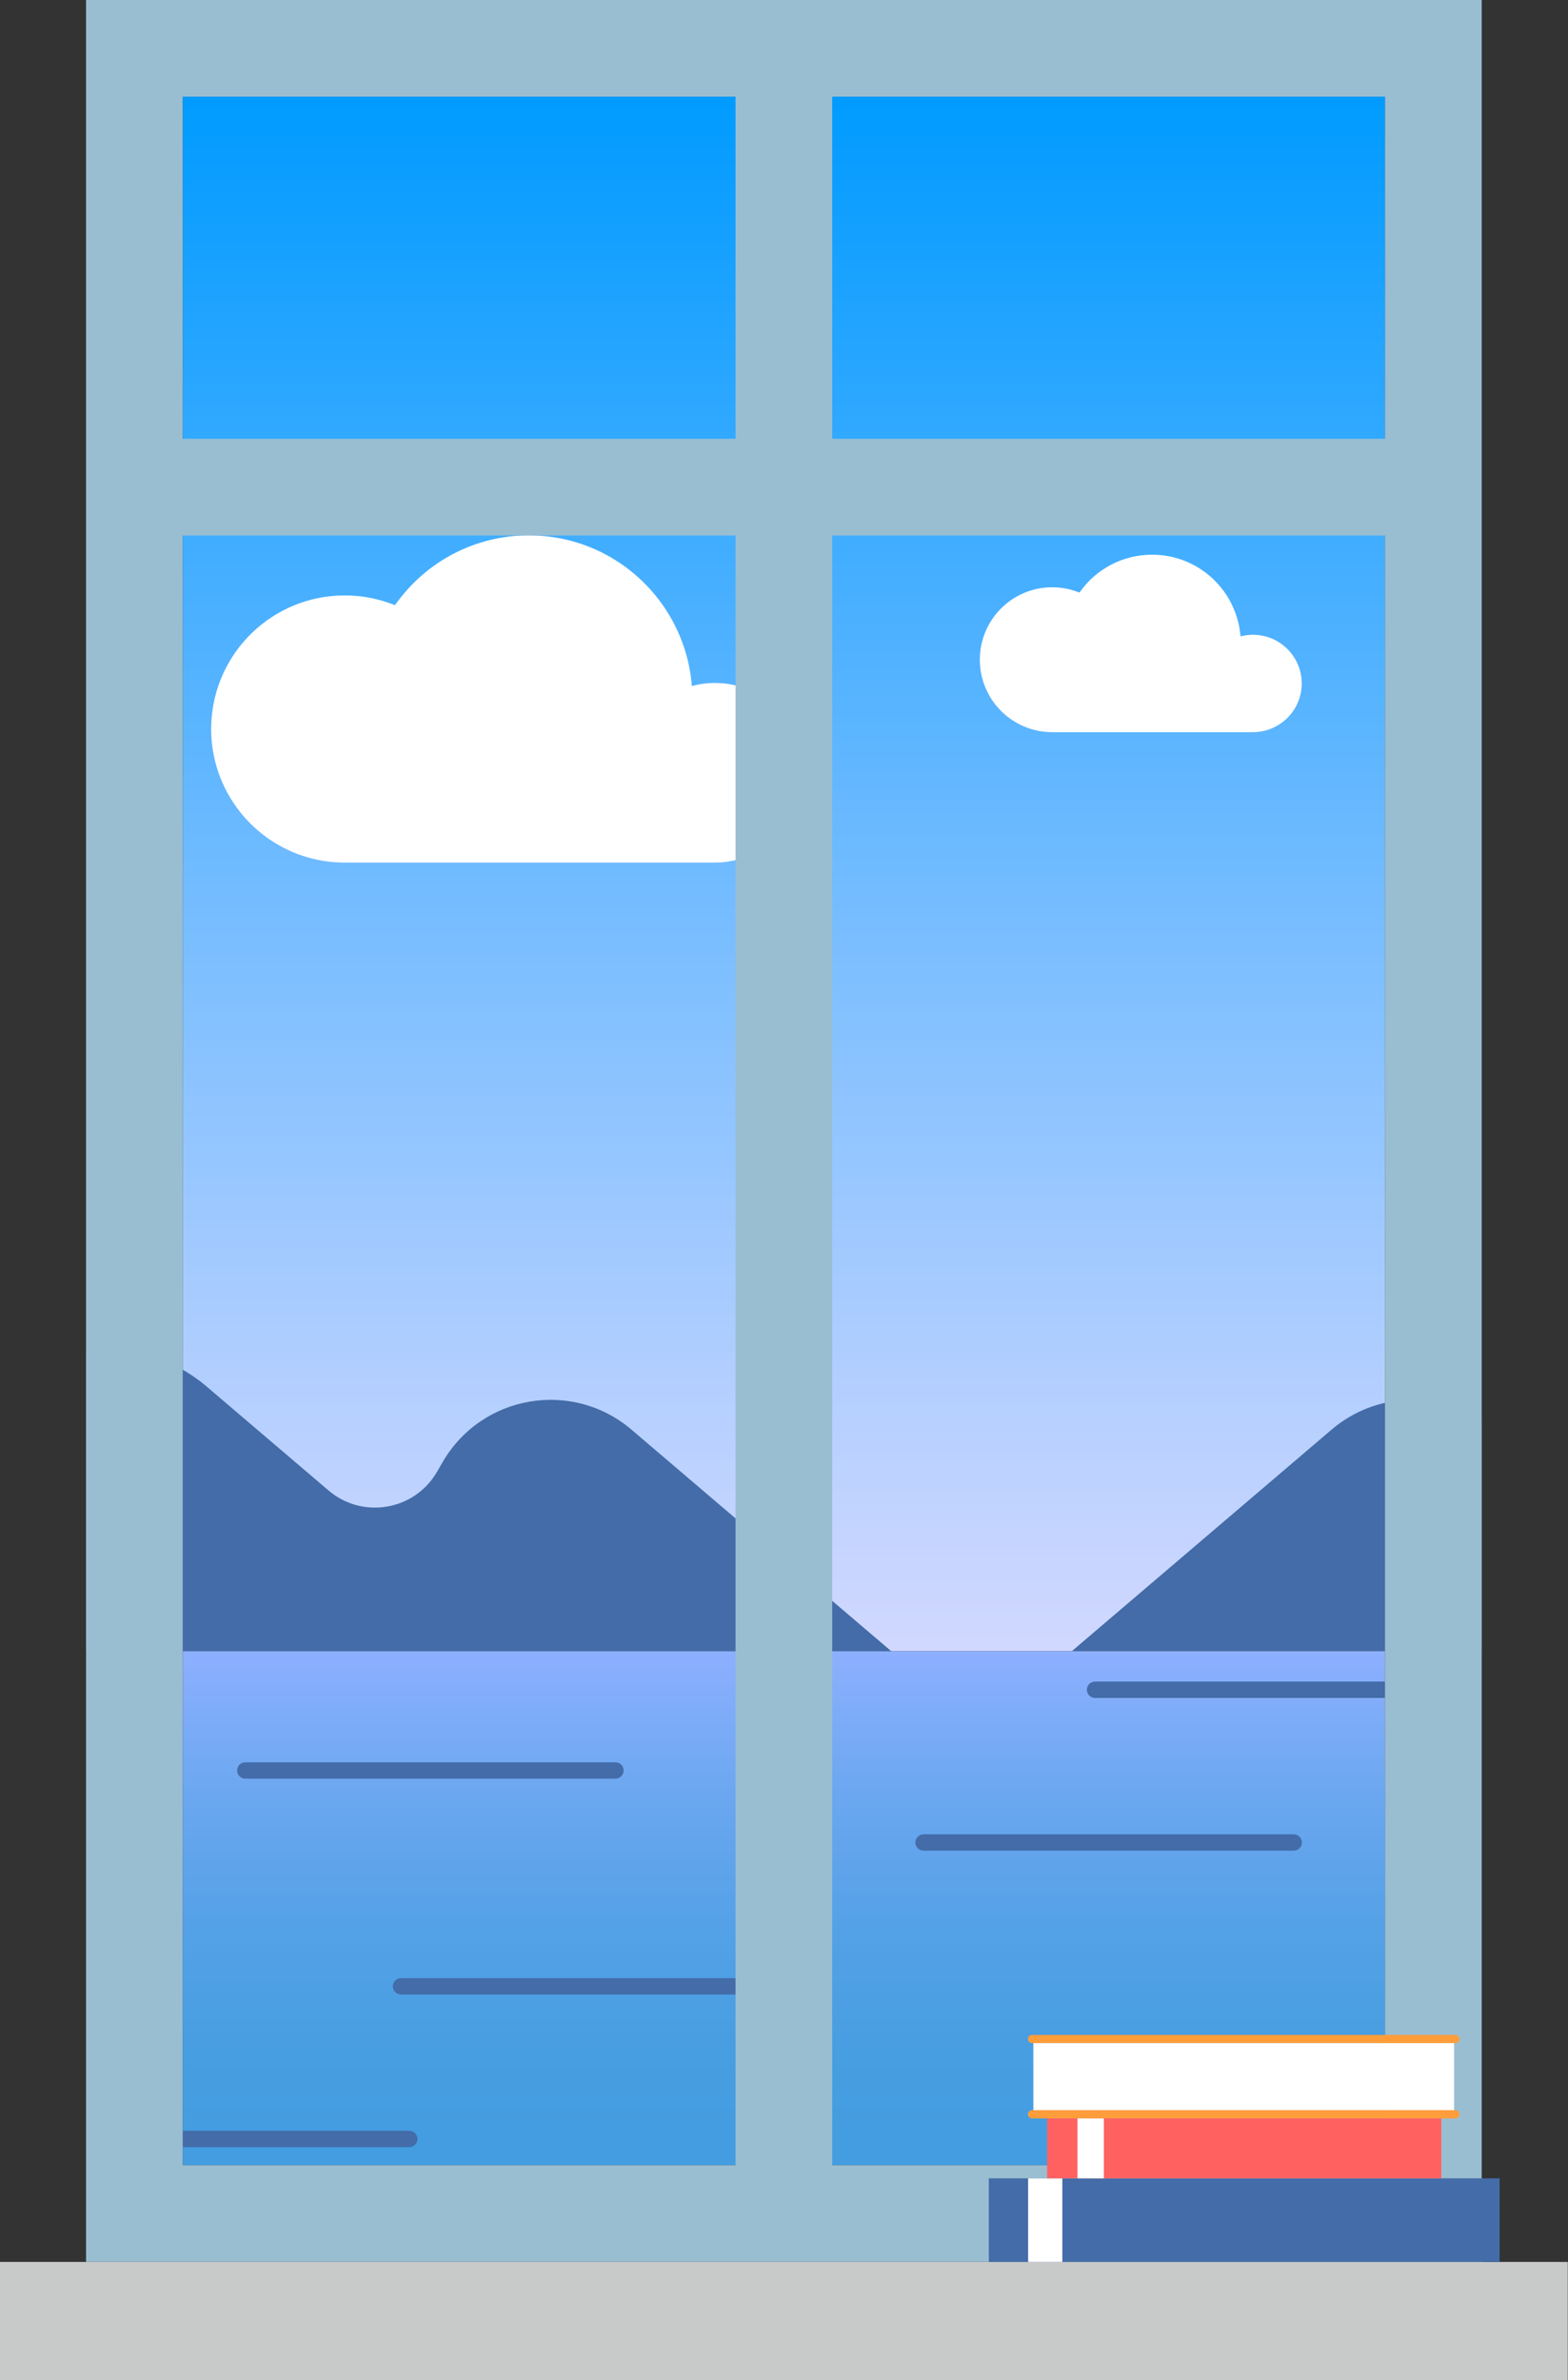 <svg width="288" height="437" viewBox="0 0 288 437" fill="none" xmlns="http://www.w3.org/2000/svg">
<rect x="0" y="0" width="288" height="437" fill="#333333" stroke="none"/>
<g clip-path="url(#clip0_182_308)">
<path d="M254.39 17.75H33.56V303.15H254.39V17.75Z" fill="url(#paint0_linear_182_308)"/>
<path d="M254.39 303.15H33.56V397.52H254.39V303.15Z" fill="url(#paint1_linear_182_308)"/>
<path d="M147.79 141.89C147.79 150.06 141.85 156.83 134.05 158.13C133.16 158.29 132.24 158.36 131.31 158.36H63.3C55.57 158.36 48.67 154.77 44.17 149.17C43.41 148.21 42.72 147.21 42.1 146.15C41.51 145.14 40.99 144.08 40.55 142.98C39.41 140.15 38.78 137.07 38.78 133.84C38.78 133.52 38.78 133.21 38.81 132.88C39.31 119.78 50.09 109.32 63.3 109.32C64.2 109.32 65.1 109.37 65.98 109.46C67.16 109.59 68.32 109.8 69.43 110.09C70.49 110.36 71.52 110.7 72.53 111.11C72.62 110.98 72.71 110.85 72.83 110.72C78.27 103.19 87.12 98.29 97.14 98.29C109.65 98.29 120.36 105.93 124.87 116.8C126.07 119.66 126.82 122.73 127.08 125.95C128.44 125.59 129.86 125.39 131.32 125.39C132.25 125.39 133.17 125.47 134.06 125.62C141.85 126.93 147.8 133.7 147.8 141.86L147.79 141.89Z" fill="white"/>
<path d="M239.09 125.48C239.09 129.91 235.87 133.58 231.64 134.29C231.16 134.37 230.66 134.42 230.15 134.42H193.26C189.07 134.42 185.32 132.47 182.89 129.44C182.48 128.92 182.1 128.37 181.77 127.8C181.45 127.25 181.17 126.68 180.93 126.08C180.31 124.54 179.97 122.88 179.97 121.12C179.97 120.94 179.97 120.78 179.98 120.6C180.25 113.49 186.1 107.82 193.26 107.82C193.75 107.82 194.23 107.85 194.71 107.9C195.35 107.97 195.98 108.08 196.58 108.24C197.15 108.39 197.72 108.57 198.26 108.79C198.31 108.72 198.36 108.65 198.42 108.58C201.37 104.49 206.17 101.84 211.61 101.84C218.4 101.84 224.21 105.98 226.65 111.88C227.3 113.43 227.71 115.1 227.85 116.84C228.59 116.64 229.36 116.54 230.15 116.54C230.65 116.54 231.15 116.58 231.64 116.67C235.87 117.38 239.09 121.05 239.09 125.48Z" fill="white"/>
<path d="M113.04 326.55H45.05C44.22 326.55 43.55 325.88 43.55 325.05C43.55 324.22 44.22 323.55 45.05 323.55H113.04C113.87 323.55 114.54 324.22 114.54 325.05C114.54 325.88 113.87 326.55 113.04 326.55Z" fill="#436CA8"/>
<path d="M141.64 366.18H73.65C72.82 366.18 72.15 365.51 72.15 364.68C72.15 363.85 72.82 363.18 73.65 363.18H141.64C142.47 363.18 143.14 363.85 143.14 364.68C143.14 365.51 142.47 366.18 141.64 366.18Z" fill="#436CA8"/>
<path d="M75.17 394.2H22.81C21.98 394.2 21.31 393.53 21.31 392.7C21.31 391.87 21.98 391.2 22.81 391.2H75.17C76 391.2 76.67 391.87 76.67 392.7C76.67 393.53 76 394.2 75.17 394.2Z" fill="#436CA8"/>
<path d="M237.62 339.77H169.63C168.8 339.77 168.13 339.1 168.13 338.27C168.13 337.44 168.8 336.77 169.63 336.77H237.62C238.45 336.77 239.12 337.44 239.12 338.27C239.12 339.1 238.45 339.77 237.62 339.77Z" fill="#436CA8"/>
<path d="M269.12 311.73H201.13C200.3 311.73 199.63 311.06 199.63 310.23C199.63 309.4 200.3 308.73 201.13 308.73H269.12C269.95 308.73 270.62 309.4 270.62 310.23C270.62 311.06 269.95 311.73 269.12 311.73Z" fill="#436CA8"/>
<path d="M197.33 383.74H265.31" stroke="#436CA8" stroke-width="3" stroke-linecap="round" stroke-linejoin="round"/>
<path d="M272.14 260.83C263.94 255.38 252.67 255.58 244.58 262.47L196.87 303.14H272.14V260.82V260.83Z" fill="#436CA8"/>
<path d="M15.81 303.15H163.7L115.99 262.48C105.13 253.22 88.53 256.04 81.34 268.37L80.24 270.26C76.11 277.34 66.58 278.96 60.34 273.64L37.93 254.54C31.5 249.06 23.41 247.09 15.8 248.25V303.16L15.81 303.15Z" fill="#436CA8"/>
<path d="M287.96 415.27H0V436.96H287.96V415.27Z" fill="#C8C9C9"/>
<path d="M272.15 17.75V0H15.81V415.27H272.15V397.52V216.51V198.76V17.75ZM33.56 17.75H135.1V80.56H33.56V17.75ZM33.56 397.52V98.31H135.1V397.52H33.56ZM254.39 397.52H152.85V98.31H254.39V397.52ZM254.39 80.56H152.85V17.75H254.39V80.56Z" fill="#9ABED1"/>
<path d="M275.44 399.93H181.62V415.27H275.44V399.93Z" fill="#436CA8"/>
<path d="M195.12 399.93H188.84V415.27H195.12V399.93Z" fill="white"/>
<path d="M267.31 387.41H189.57C189.15 387.41 188.81 387.75 188.81 388.17C188.81 388.59 189.15 388.93 189.57 388.93H267.31C267.73 388.93 268.07 388.59 268.07 388.17C268.07 387.75 267.73 387.41 267.31 387.41Z" fill="#FF9D3B"/>
<path d="M267.31 373.59H189.57C189.15 373.59 188.81 373.93 188.81 374.35C188.81 374.77 189.15 375.11 189.57 375.11H267.31C267.73 375.11 268.07 374.77 268.07 374.35C268.07 373.93 267.73 373.59 267.31 373.59Z" fill="#FF9D3B"/>
<path d="M267.08 375.11H189.8V387.41H267.08V375.11Z" fill="white"/>
<path d="M264.73 388.93H192.33V399.93H264.73V388.93Z" fill="#FF6161"/>
<path d="M202.75 388.93H197.9V399.93H202.75V388.93Z" fill="white"/>
</g>
<defs>
<linearGradient id="paint0_linear_182_308" x1="143.98" y1="303.15" x2="143.98" y2="17.75" gradientUnits="userSpaceOnUse">
<stop stop-color="#D1D8FF"/>
<stop offset="0.15" stop-color="#B7D0FF"/>
<stop offset="0.47" stop-color="#77BDFF"/>
<stop offset="0.93" stop-color="#109FFF"/>
<stop offset="1" stop-color="#009BFF"/>
</linearGradient>
<linearGradient id="paint1_linear_182_308" x1="143.98" y1="397.52" x2="143.98" y2="303.15" gradientUnits="userSpaceOnUse">
<stop stop-color="#439DE0"/>
<stop offset="0.22" stop-color="#479EE1"/>
<stop offset="0.46" stop-color="#54A1E7"/>
<stop offset="0.72" stop-color="#6BA7F0"/>
<stop offset="0.98" stop-color="#8AAFFD"/>
<stop offset="1" stop-color="#8DB0FF"/>
</linearGradient>
<clipPath id="clip0_182_308">
<rect width="287.96" height="436.96" fill="white"/>
</clipPath>
</defs>
</svg>
